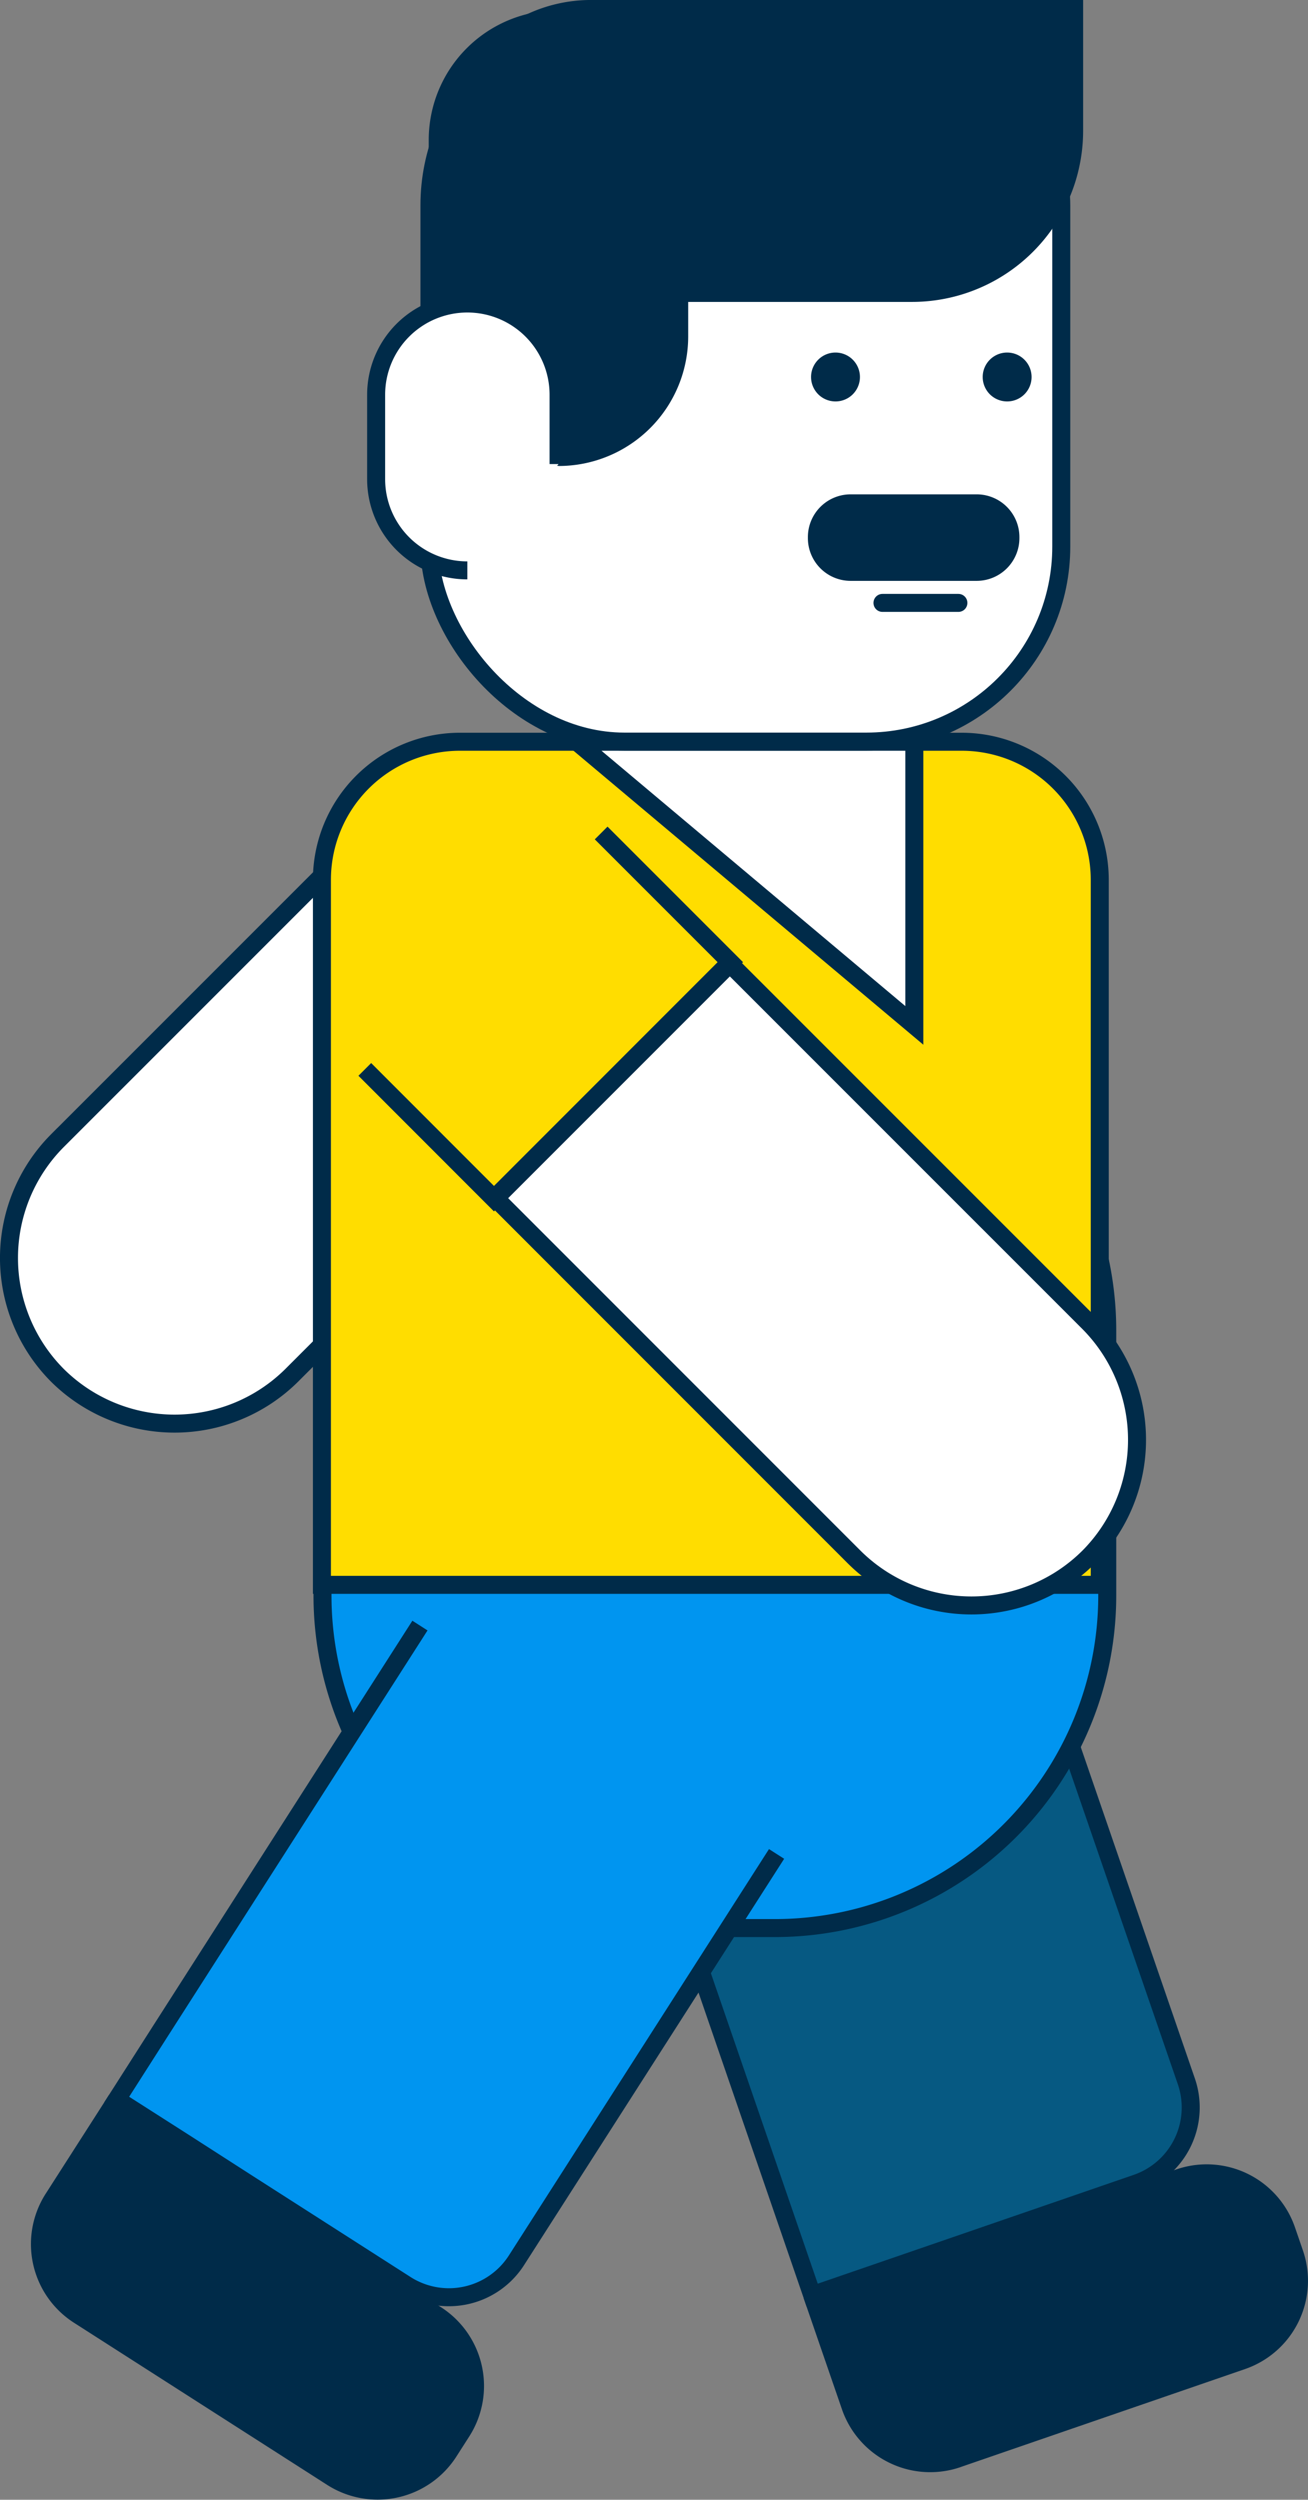 <svg xmlns="http://www.w3.org/2000/svg" width="36.336" height="69.424" viewBox="0 0 36.336 69.424">
    <rect x="0" y="0" width="36.336" height="69.424" fill="#808080" stroke="none"/>
    <defs>
        <clipPath id="qumw0q7hua">
            <path data-name="Rectangle 23990" style="fill:none" d="M0 0h36.336v69.424H0z"/>
        </clipPath>
    </defs>
    <g data-name="Group 23493">
        <g data-name="Group 23492" style="clip-path:url(#qumw0q7hua)">
            <path data-name="Path 14347" d="m26.685 68.516 7.9-2.721a2.593 2.593 0 0 0 1.608-3.3l-.219-.636a2.593 2.593 0 0 0-3.3-1.608l-10.35 3.569 1.064 3.088a2.594 2.594 0 0 0 3.3 1.608" style="fill:#002b49"/>
            <path data-name="Path 14348" d="m25.756 43.749-6.9 2.378a2.23 2.23 0 0 0-1.383 2.835l2.917 8.47 1.446 4.2.726 2.109 2.11-.726 1.9-.654 5.005-1.724a2.23 2.23 0 0 0 1.378-2.837l-4.363-12.668a2.231 2.231 0 0 0-2.836-1.383" style="fill:#065982"/>
            <path data-name="Path 14349" d="m25.756 43.749-6.9 2.378a2.23 2.23 0 0 0-1.383 2.835l2.917 8.47 1.446 4.2.726 2.109 2.11-.726 1.9-.654 5.005-1.724a2.23 2.23 0 0 0 1.378-2.837l-4.363-12.668a2.231 2.231 0 0 0-2.836-1.383z" style="stroke-miterlimit:10;stroke:#002b49;stroke-width:.5px;fill:none"/>
            <path data-name="Path 14350" d="M21.52 53.548h-3.325a9.236 9.236 0 0 1-9.236-9.236v-7.365a9.236 9.236 0 0 1 9.236-9.235h3.325a9.236 9.236 0 0 1 9.236 9.235v7.365a9.236 9.236 0 0 1-9.236 9.236" style="fill:#0095f0"/>
            <path data-name="Rectangle 23988" d="M9.236 0h3.325A9.236 9.236 0 0 1 21.8 9.236V16.6a9.235 9.235 0 0 1-9.235 9.235H9.236A9.236 9.236 0 0 1 0 16.6V9.236A9.236 9.236 0 0 1 9.236 0z" transform="translate(8.959 27.712)" style="stroke-miterlimit:10;stroke:#002b49;stroke-width:.5px;fill:none"/>
            <path data-name="Path 14351" d="m2.055 64.508 7.038 4.506a2.6 2.6 0 0 0 3.583-.786l.363-.567a2.6 2.6 0 0 0-.786-3.583l-9.223-5.9-1.761 2.747a2.594 2.594 0 0 0 .786 3.583" style="fill:#002b49"/>
            <path data-name="Path 14352" d="m11.666 45.146-4.83 7.544-2.393 3.739-1.2 1.879 1.879 1.2 1.688 1.085 4.458 2.854a2.229 2.229 0 0 0 3.081-.676l7.224-11.283" style="fill:#0095f0"/>
            <path data-name="Path 14353" d="m11.666 45.146-4.83 7.544-2.393 3.739-1.2 1.879 1.879 1.2 1.688 1.085 4.458 2.854a2.229 2.229 0 0 0 3.081-.676l7.224-11.283" style="stroke-miterlimit:10;stroke:#002b49;stroke-width:.5px;fill:none"/>
            <path data-name="Path 14354" d="M1.593 38.194a4.619 4.619 0 0 0 6.513 0l9.967-9.968-6.512-6.512-9.968 9.967a4.619 4.619 0 0 0 0 6.513" style="fill:#fff"/>
            <path data-name="Path 14355" d="M1.593 38.194a4.619 4.619 0 0 0 6.513 0l9.967-9.968-6.512-6.512-9.968 9.967a4.619 4.619 0 0 0 0 6.513z" style="stroke-miterlimit:10;stroke:#002b49;stroke-width:.5px;fill:none"/>
            <path data-name="Path 14356" d="M30.551 44.015H8.943V24.432A3.836 3.836 0 0 1 12.78 20.6h13.934a3.836 3.836 0 0 1 3.837 3.836z" style="fill:#fd0"/>
            <path data-name="Path 14357" d="M30.551 44.015H8.943V24.432A3.836 3.836 0 0 1 12.78 20.6h13.934a3.836 3.836 0 0 1 3.837 3.836z" style="stroke-miterlimit:10;stroke:#002b49;stroke-width:.5px;fill:none"/>
            <path data-name="Path 14358" d="M25.4 20.6v7.878L16.023 20.6z" style="fill:#fff"/>
            <path data-name="Path 14359" d="M25.4 20.6v7.878L16.023 20.6z" style="stroke-miterlimit:10;stroke:#002b49;stroke-width:.5px;fill:none"/>
            <path data-name="Path 14360" d="M17.347 20.6h6.718a5.417 5.417 0 0 0 5.417-5.417V5.7A5.417 5.417 0 0 0 24.065.284h-6.718A5.417 5.417 0 0 0 11.93 5.7v9.478a5.417 5.417 0 0 0 5.417 5.422" style="fill:#fff"/>
            <rect data-name="Rectangle 23989" width="17.552" height="20.312" rx="5.417" transform="translate(11.93 .284)" style="stroke-miterlimit:10;stroke:#002b49;stroke-width:.5px;fill:none"/>
            <path data-name="Path 14361" d="M16.353 8.385h8.982a4.754 4.754 0 0 0 4.754-4.755V0H16.353a4.193 4.193 0 0 0 0 8.385" style="fill:#002b49"/>
            <path data-name="Path 14362" d="M15.518 12.942a3.6 3.6 0 0 0 3.6-3.6V3.888a3.6 3.6 0 0 0-7.208 0v5.45a3.6 3.6 0 0 0 3.6 3.6" style="fill:#002b49"/>
            <path data-name="Path 14363" d="M12.983 15.841a2.534 2.534 0 0 1-2.534-2.534v-2.344a2.534 2.534 0 1 1 5.068 0v1.925" style="fill:#fff"/>
            <path data-name="Path 14364" d="M12.983 15.841a2.534 2.534 0 0 1-2.534-2.534v-2.344a2.534 2.534 0 1 1 5.068 0v1.925" style="stroke:#002b49;stroke-width:.5px;fill:none"/>
            <path data-name="Path 14365" d="M23.631 16.132h3.5a1.188 1.188 0 0 0 1.188-1.188v-.027a1.188 1.188 0 0 0-1.188-1.188h-3.5a1.188 1.188 0 0 0-1.188 1.188v.027a1.188 1.188 0 0 0 1.188 1.188" style="fill:#002b49"/>
            <path data-name="Path 14366" d="M23.889 10.471a.679.679 0 1 0-.678.678.678.678 0 0 0 .678-.678" style="fill:#002b49"/>
            <path data-name="Path 14367" d="M28.657 10.471a.679.679 0 1 0-.678.678.678.678 0 0 0 .678-.678" style="fill:#002b49"/>
            <path data-name="Line 808" transform="translate(24.515 16.744)" style="fill:#fff" d="M0 0h2.109"/>
            <path data-name="Line 809" transform="translate(24.515 16.744)" style="stroke-linecap:round;stroke-miterlimit:10;stroke:#002b49;stroke-width:.5px;fill:none" d="M0 0h2.109"/>
            <path data-name="Path 14368" d="M30.243 43.244a4.619 4.619 0 0 1-6.513 0l-9.967-9.968 6.512-6.512 9.968 9.967a4.619 4.619 0 0 1 0 6.513" style="fill:#fff"/>
            <path data-name="Path 14369" d="M30.243 43.244a4.619 4.619 0 0 1-6.513 0l-9.967-9.968 6.512-6.512 9.968 9.967a4.619 4.619 0 0 1 0 6.513z" style="stroke-miterlimit:10;stroke:#002b49;stroke-width:.5px;fill:none"/>
            <path data-name="Path 14370" d="m16.7 23.134 3.588 3.588-6.566 6.568-3.588-3.59" style="fill:#fd0"/>
            <path data-name="Path 14371" d="m16.7 23.134 3.588 3.588-6.566 6.568-3.588-3.59" style="stroke-miterlimit:10;stroke:#002b49;stroke-width:.5px;fill:none"/>
        </g>
    </g>
</svg>
